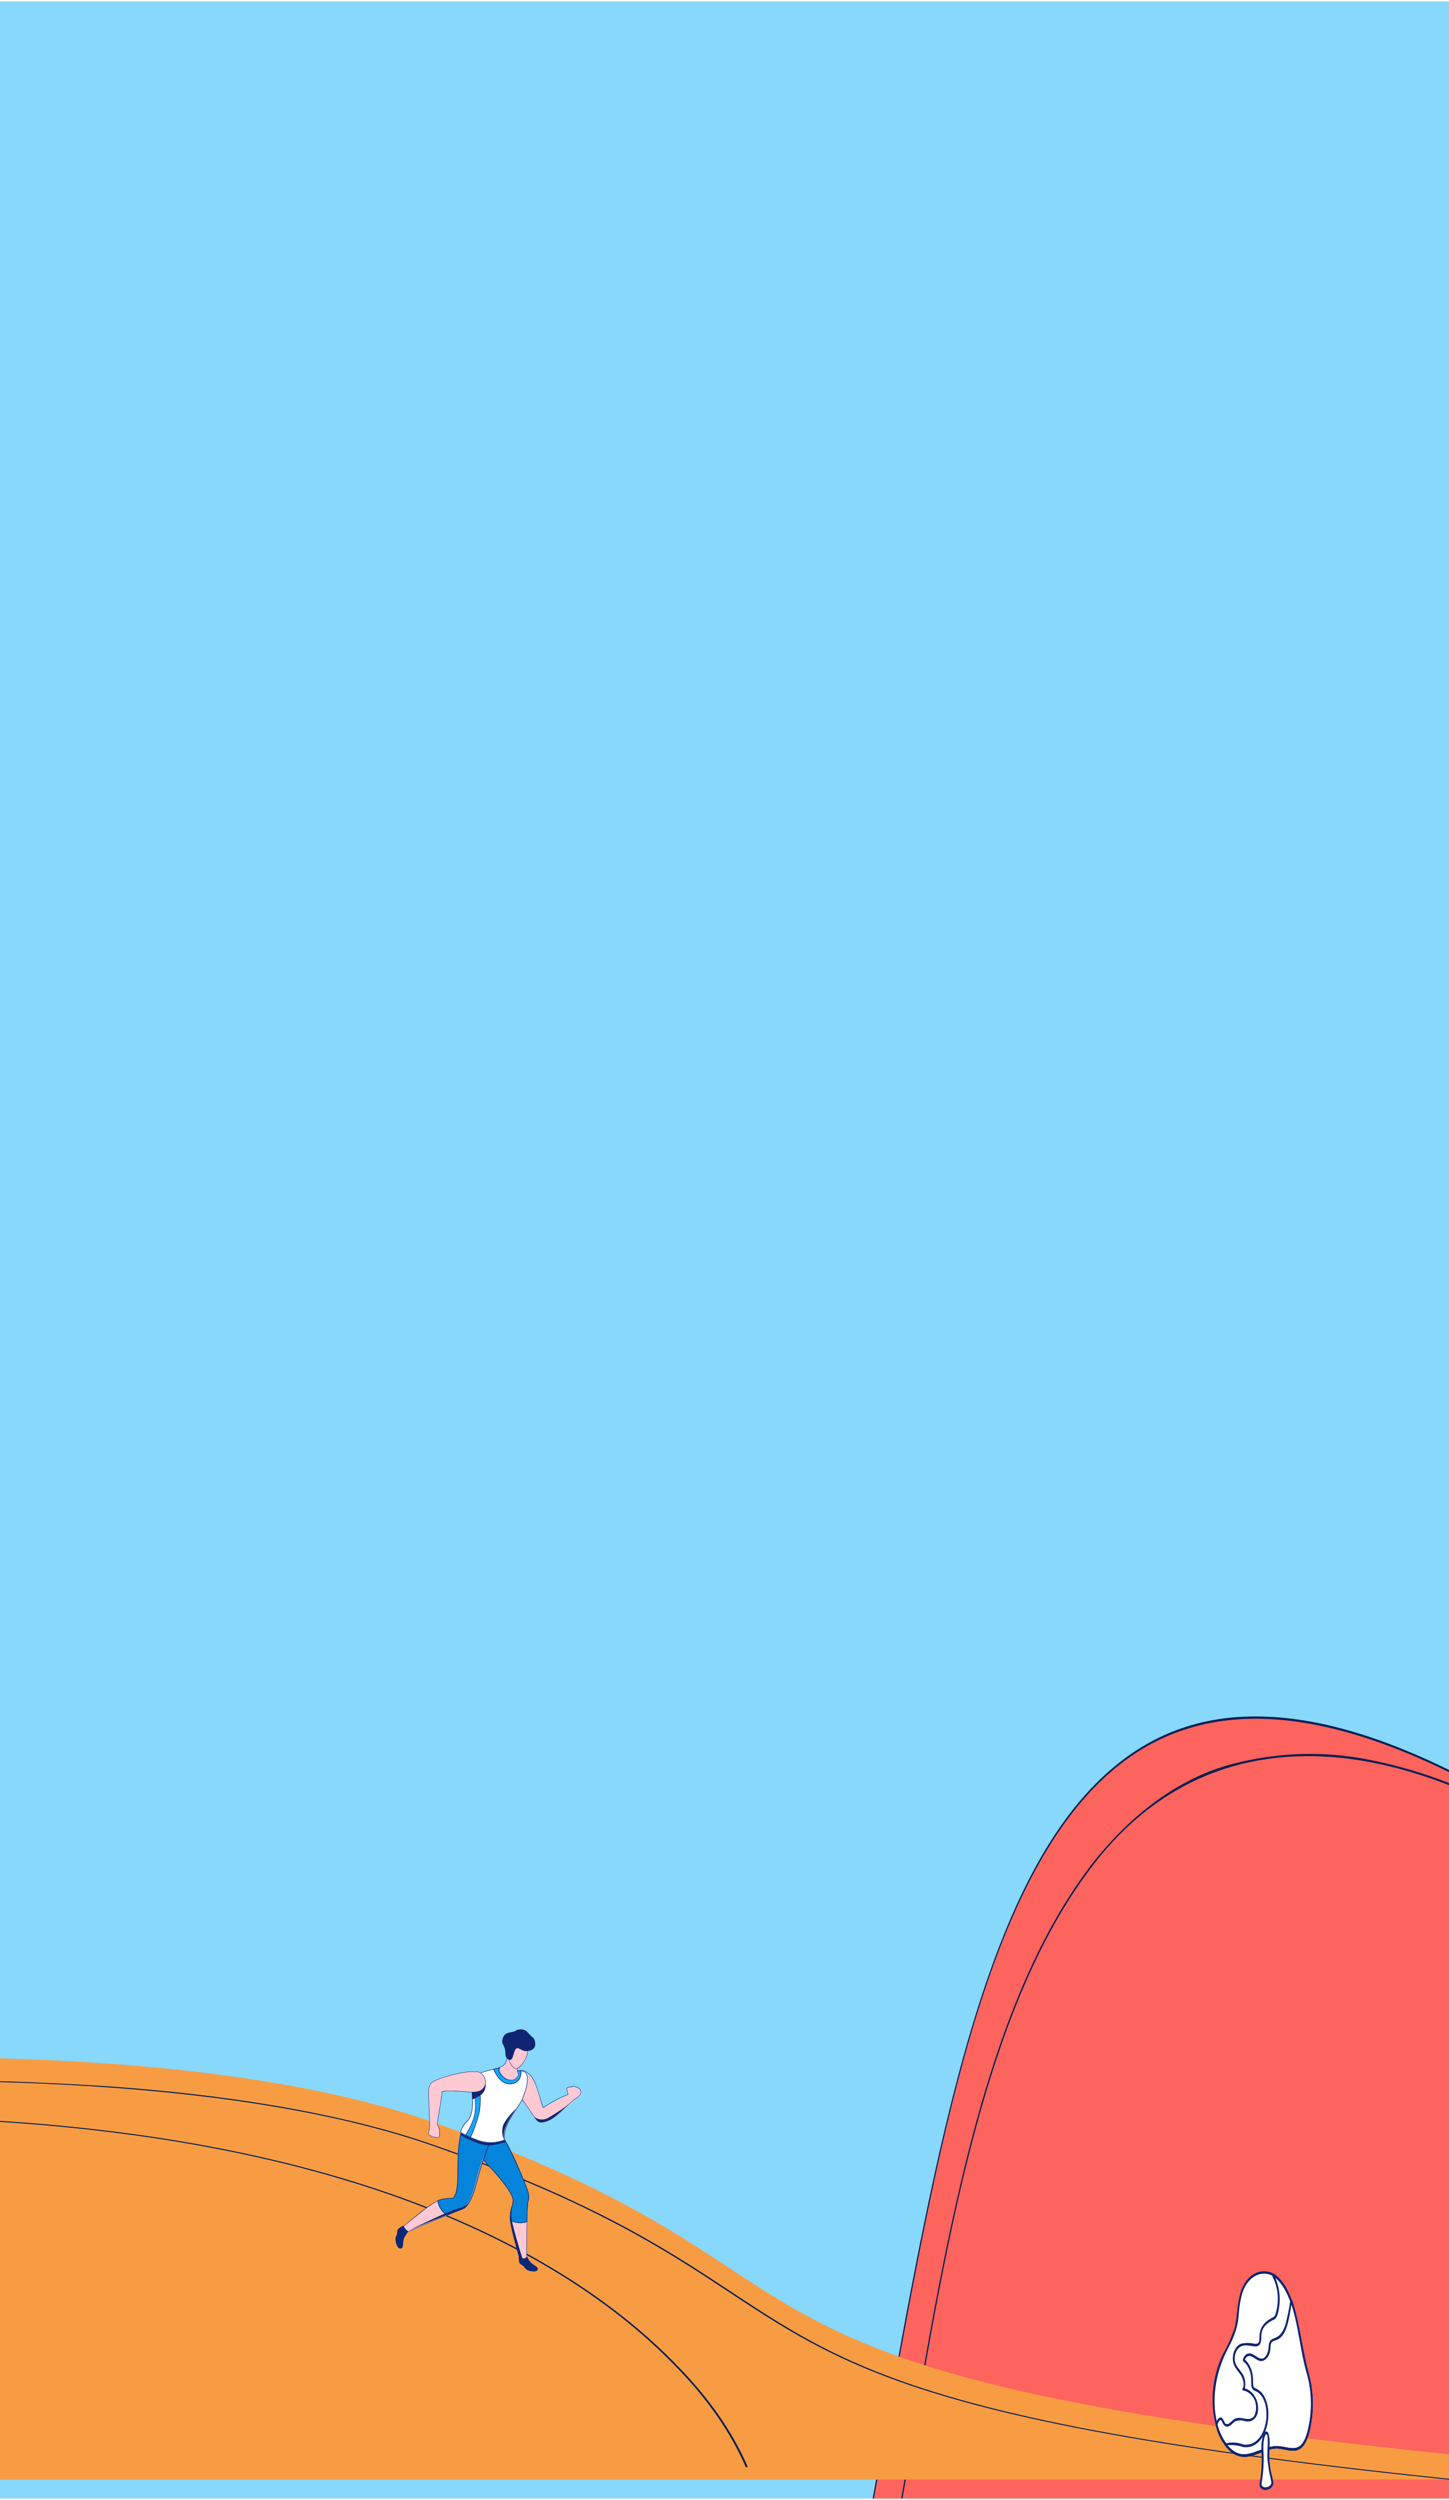 <svg width="480" height="828" viewBox="0 0 480 828" fill="none" xmlns="http://www.w3.org/2000/svg">
<g clip-path="url(#clip0_1088_11134)">
<rect width="480" height="1027" transform="translate(0 0.417)" fill="#88D8FC"/>
<path d="M225.871 1034.8C243.625 1006.51 260.41 966.646 272.88 910.419C317.961 707.154 315.841 493.861 495.176 594.478V1034.8H225.871Z" fill="#FC645D"/>
<path d="M495.377 1035.14H225.37L225.734 1034.55C245.644 1002.83 261.443 961.028 272.693 910.3C280.385 875.618 286.688 840.725 292.784 806.979C301.612 758.101 309.951 711.936 321.27 673.509C333.94 630.493 348.701 602.764 367.719 586.242C382.383 573.5 399.35 567.685 419.541 568.491C441.216 569.344 465.977 577.741 495.239 594.159L495.377 594.237L495.377 1035.14ZM226.372 1034.46H494.976V594.719C439.289 563.506 397.724 560.931 367.902 586.839C326.463 622.839 311.033 708.263 293.166 807.174C287.07 840.93 280.763 875.833 273.067 910.538C261.864 961.051 246.156 1002.74 226.372 1034.46Z" fill="#082054"/>
<path d="M221.314 1057.5L221.074 1056.95C269.763 996.864 285.305 905.394 300.335 816.938C313.857 737.348 326.63 662.171 362.491 616.305C376.304 599.109 392.444 587.959 409.458 583.858C425.279 579.923 441.353 579.816 457.192 583.54C474.955 587.409 492.389 594.754 509.138 605.426L508.984 606.051C492.264 595.401 474.861 588.072 457.129 584.211C430.257 578.396 392.059 579.339 362.735 616.845C326.98 662.575 314.225 737.645 300.722 817.123C285.673 905.692 270.113 997.275 221.314 1057.5Z" fill="#082054"/>
<g filter="url(#filter0_d_1088_11134)">
<path d="M573.71 829.121C195.873 799.591 306.319 767.964 143.901 710.939C23.621 668.708 -204 701.231 -204 701.231L-204 829.121L573.71 829.121Z" fill="#F89C43"/>
</g>
<path d="M574.146 829.624L-204 829.624L-204 700.863L-203.754 700.828C-161.798 695.271 -118.585 691.571 -74.814 689.785C-36.821 688.072 1.547 688.531 39.249 691.151C81.621 694.368 117.043 700.914 144.528 710.61C196.992 729.116 221.003 744.956 242.185 758.932C286.455 788.136 318.442 809.238 574.213 829.321L574.146 829.624ZM-203.275 829.32L570.24 829.32C317.667 809.301 285.721 788.22 241.575 759.096C220.421 745.14 196.442 729.32 144.065 710.845C82.026 688.96 -9.153 687.482 -74.731 690.089C-118.363 691.874 -161.441 695.558 -203.275 701.083L-203.275 829.32Z" fill="#082054"/>
<path d="M247.057 817.048C241.99 805.342 234.041 793.978 223.385 783.201C206.596 765.841 175.193 741.486 120.92 724.05C46.575 700.165 -50.678 694.961 -168.125 708.576L-168.283 708.248C-50.638 694.608 46.798 699.832 121.307 723.773C175.715 741.253 207.192 765.668 224.018 783.07C234.696 793.871 242.659 805.261 247.736 816.992L247.057 817.048Z" fill="#082054"/>
<path d="M433.286 804.724C431.137 813.093 427.794 810.282 423.276 810.001C419.051 809.738 414.986 813.649 410.803 812.59C403.76 810.821 398.482 794.524 405.434 779.581C406.976 776.879 408.283 773.939 409.329 770.822C410.178 767.54 410.153 763.765 410.945 760.433C411.222 758.895 411.74 757.458 412.462 756.22C413.184 754.983 414.094 753.975 415.128 753.265C416.162 752.555 417.296 752.162 418.451 752.11C419.607 752.059 420.757 752.352 421.823 752.968C429.585 758.27 430.103 775.557 432.991 785.585C434.717 791.722 434.821 798.493 433.286 804.724Z" fill="white"/>
<path d="M412.744 813.599C403.799 814.235 397.485 795.765 405.012 779.777C406.556 777.096 407.87 774.186 408.928 771.102C409.767 767.908 409.763 764.026 410.56 760.721C410.856 759.126 411.404 757.637 412.166 756.356C412.927 755.075 413.885 754.032 414.972 753.299C416.059 752.566 417.251 752.161 418.466 752.11C419.68 752.059 420.888 752.365 422.006 753.006C430.051 758.463 430.407 775.41 433.46 785.854C435.231 792.086 435.336 798.959 433.756 805.285C431.513 814.037 427.703 811.128 423.318 810.841C419.66 810.665 416.354 813.342 412.744 813.599ZM411.142 760.985C409.666 767.206 411.363 769.107 406.803 777.726C398.262 793.907 403.349 810.763 410.765 812.602C414.845 813.646 419.15 809.694 423.354 810.006C427.68 810.262 431.036 813.289 433.174 805.01C434.707 798.875 434.605 792.207 432.884 786.164C429.797 775.561 429.44 758.963 421.724 753.759C420.685 753.174 419.564 752.899 418.439 752.955C417.314 753.01 416.211 753.395 415.206 754.081C414.201 754.767 413.318 755.739 412.616 756.931C411.915 758.123 411.412 759.506 411.142 760.985Z" fill="#0F2572"/>
<path d="M433.285 804.829C431.136 813.083 427.791 810.31 423.27 810.033C417.55 809.682 412.02 816.892 406.308 809.232C404.922 807.343 403.854 805.074 403.177 802.579C403.424 801.737 404.037 800.486 404.674 800.754C405.138 800.955 405.333 801.866 405.706 802.387C406.781 803.905 408.307 801.707 409.187 801.175C411.294 799.933 414.185 802.741 415.843 799.908C417.338 797.394 416.369 792.097 411.923 791.097C412.827 789.861 412.178 787.368 411.271 786.064C410.365 784.775 409.163 783.714 408.858 781.834C408.731 780.722 408.905 779.586 409.348 778.633C409.792 777.681 410.475 776.976 411.272 776.65C414.461 775.357 417.522 779.015 417.532 773.848C417.587 770.574 419.553 769.129 421.653 768.073C423.749 767.056 424.561 759.062 421.751 754.172L421.816 753.79C429.637 759.055 430.039 775.874 432.99 785.955C434.717 792.007 434.821 798.684 433.285 804.829Z" fill="white"/>
<path d="M412.728 813.615C410.439 813.534 408.229 812.462 406.423 810.556C404.617 808.65 403.311 806.01 402.695 803.025C402.668 802.927 402.667 802.819 402.692 802.72C403.029 801.619 403.749 800.24 404.587 800.626C405.826 801.148 405.359 804.353 407.989 801.844C409.093 800.82 409.595 800.429 411.991 800.891C413.294 801.156 414.731 801.323 415.559 799.91C415.942 799.04 416.124 798.036 416.083 797.026C416.043 796.015 415.78 795.044 415.33 794.237C414.45 792.77 413.176 791.835 411.788 791.637C411.732 791.624 411.679 791.591 411.637 791.54C411.594 791.49 411.562 791.424 411.545 791.351C411.528 791.278 411.526 791.199 411.539 791.125C411.553 791.05 411.581 790.982 411.622 790.928C412.396 789.87 411.742 787.546 410.952 786.406C410.008 785.082 408.761 783.959 408.437 781.916C408.284 780.683 408.47 779.418 408.959 778.358C409.448 777.298 410.206 776.516 411.091 776.16C412.622 775.811 414.185 775.823 415.713 776.195C419.183 776.381 414.383 771.132 421.58 767.471C421.841 767.37 422.083 767.192 422.289 766.952C423.061 764.915 423.401 762.627 423.271 760.344C423.141 758.061 422.546 755.871 421.552 754.018C421.524 753.968 421.505 753.912 421.493 753.853C421.482 753.793 421.48 753.731 421.486 753.67L421.549 753.279C421.56 753.215 421.58 753.156 421.61 753.106C421.64 753.055 421.678 753.015 421.722 752.987C421.765 752.96 421.812 752.946 421.86 752.947C421.908 752.949 421.955 752.965 421.997 752.994C430.031 758.421 430.476 775.652 433.459 785.855C435.231 792.09 435.336 798.967 433.755 805.296C431.279 814.958 426.528 810.568 422.408 810.861C419.216 811.088 415.977 813.383 412.728 813.615ZM403.322 802.88C403.87 805.207 404.835 807.314 406.13 809.013C407.426 810.712 409.012 811.95 410.748 812.617C414.831 813.662 419.139 809.708 423.346 810.02C427.675 810.276 431.033 813.305 433.172 805.021C434.707 798.883 434.604 792.211 432.882 786.165C429.878 775.935 429.625 760.431 422.456 754.305C423.254 756.102 423.739 758.122 423.876 760.21C424.013 762.299 423.797 764.403 423.245 766.362C423.148 766.823 422.962 767.242 422.707 767.575C422.452 767.909 422.137 768.145 421.793 768.26C419.787 769.277 417.887 770.6 417.827 773.734C417.909 779.473 414.155 775.733 411.261 776.969C410.531 777.272 409.905 777.919 409.497 778.793C409.088 779.667 408.925 780.71 409.036 781.732C409.328 783.534 410.544 784.587 411.397 785.829C411.888 786.479 412.238 787.298 412.41 788.197C412.583 789.096 412.571 790.042 412.376 790.933C418.09 792.679 418.355 802.911 412.487 801.829C411.408 801.439 410.272 801.441 409.193 801.835C408.121 802.479 406.369 805.311 404.908 802.205C404.747 801.841 404.586 801.506 404.401 801.425C404.37 801.41 404.338 801.404 404.305 801.409C403.899 801.437 403.488 802.377 403.322 802.88Z" fill="#0F2572"/>
<path d="M433.281 804.779C431.123 813.085 427.765 810.295 423.226 810.016C417.483 809.662 411.931 816.918 406.195 809.209C409.346 807.371 413.433 812.6 417.635 806.928C421.402 801.843 420.013 792.831 416.095 791.3C414.815 790.787 414.875 790.203 414.841 787.956C414.842 786.67 414.591 785.407 414.115 784.295C413.638 783.183 412.953 782.261 412.129 781.623C412.213 781.265 412.352 780.935 412.537 780.655C412.722 780.376 412.949 780.152 413.203 779.999C413.456 779.846 413.731 779.767 414.008 779.768C414.286 779.769 414.56 779.85 414.813 780.004C415.778 780.707 416.816 781.207 417.892 781.488C418.601 781.379 419.258 780.928 419.742 780.218C420.227 779.507 420.506 778.585 420.529 777.619C420.705 775.086 420.947 775.312 422.892 774.541C426.553 773.054 426.955 764.971 427.611 762.216C430.243 769.379 430.761 778.175 432.985 785.787C434.718 791.877 434.823 798.596 433.281 804.779Z" fill="white"/>
<path d="M405.783 809.881C405.747 809.831 405.72 809.771 405.705 809.705C405.691 809.638 405.688 809.568 405.699 809.5C405.709 809.432 405.732 809.369 405.764 809.315C405.797 809.262 405.839 809.221 405.887 809.195C407.902 808.655 409.983 808.778 411.955 809.553C420.39 810.576 421.96 794.169 415.813 791.789C414.588 791.314 414.456 790.334 414.464 788.455C414.517 787.163 414.304 785.877 413.85 784.74C413.395 783.602 412.715 782.658 411.887 782.012C411.358 781.678 412.129 780.211 412.655 779.806C414.613 778.303 416.248 781.077 417.861 781.069C419.159 781.267 420.17 779.056 420.247 777.209C420.399 772.677 423.672 776.327 425.8 769.9C426.49 767.27 427.032 764.573 427.42 761.833C428.322 757.919 431.828 780.14 433.452 785.695C435.233 791.961 435.338 798.872 433.75 805.232C431.261 814.941 426.487 810.529 422.346 810.824C416.932 811.209 411.461 817.467 405.783 809.881ZM406.597 809.757C412.532 817.014 417.528 808.574 425.612 810.367C429.451 811.206 431.6 811.013 433.164 804.955C434.706 798.787 434.603 792.083 432.872 786.007C430.743 778.756 430.117 770.133 427.795 763.191C427.059 767.527 426.395 773.494 423.013 774.86C421.587 775.397 420.948 775.309 420.867 777.253C420.898 778.375 420.62 779.473 420.087 780.333C419.554 781.193 418.803 781.755 417.981 781.909C416.74 781.997 415.758 780.883 414.647 780.39C414.244 780.148 413.79 780.12 413.373 780.31C412.956 780.5 412.607 780.895 412.395 781.417C413.255 782.174 413.954 783.221 414.425 784.454C414.896 785.687 415.122 787.065 415.082 788.452C415.095 789.99 415.075 790.613 415.981 790.976C422.933 793.75 420.99 811.51 411.901 810.394C410.168 809.813 408.379 809.598 406.597 809.757Z" fill="#0F2572"/>
<path d="M417.775 822.041C417.585 824.197 420.256 824.217 421.184 822.484C421.644 821.626 420.435 819.14 420.101 813.879C420.224 811.588 420.216 809.288 420.076 807C419.645 804.676 418.081 806.665 418.32 811.562C418.525 815.074 418.341 818.609 417.775 822.041Z" fill="white"/>
<path d="M417.276 822.357C417.896 818.797 418.097 815.131 417.874 811.489C417.52 804.627 421.075 801.904 420.539 810.928C420.317 814.056 420.621 817.211 421.43 820.163C421.756 821.639 421.952 822.523 421.609 823.124C421.602 823.142 420.956 824.216 420.388 824.298C418.88 824.956 417.081 824.451 417.276 822.357ZM419.483 806.106C419.138 806.184 418.33 807.876 418.514 811.433C418.746 815.127 418.54 818.846 417.905 822.455C417.773 823.861 419.222 823.919 420.222 823.477C420.25 823.464 420.28 823.456 420.31 823.453L420.319 823.452C420.631 823.263 420.902 822.972 421.107 822.606C421.249 822.352 421.052 821.45 420.824 820.401C420.321 818.295 419.99 816.122 419.836 813.921C419.708 811.994 420.397 806.042 419.483 806.106Z" fill="#0F2572"/>
<path d="M172.477 749.843C173.795 750.548 173.626 751.06 174.436 751.582C174.625 751.923 177.309 752.681 177.934 751.881C178.985 750.6 176.051 750.247 175.105 748.27C174.846 747.744 174.553 747.236 174.227 746.748C173.513 747.153 172.683 747.299 171.875 747.164C171.875 747.164 171.63 749.39 172.477 749.843Z" fill="#0A2778"/>
<path d="M156.695 709.15C156.727 709.451 156.803 709.746 156.92 710.025C158.933 714.968 163.455 718.554 163.437 718.898C164.994 720.554 170.283 726.671 169.997 728.891C169.874 731.224 168.735 732.024 169.113 735.361C169.584 738.991 172.069 747.483 172.069 747.483C172.416 747.728 172.812 747.893 173.23 747.967L173.229 747.984C173.483 748.044 173.75 748.016 173.987 747.906C174.223 747.795 174.415 747.608 174.533 747.375C174.56 746.85 174.449 732.101 174.938 729.37C175.332 728.061 175.299 726.66 174.844 725.371C174.857 725.123 169.821 712.379 166.51 707.533C166.165 707.007 165.772 706.428 165.363 705.831C165.19 705.86 156.342 705.212 156.695 709.15Z" fill="#FFC9D4"/>
<path d="M174.529 747.343C174.599 747.177 174.419 732.276 174.938 729.375C175.331 728.062 175.299 726.658 174.846 725.365C174.856 725.172 170.312 713.628 167.245 708.643C166.876 708.058 166.905 708.044 165.418 705.861C165.411 705.85 165.401 705.842 165.389 705.837C165.378 705.832 165.365 705.83 165.352 705.832C165.339 705.833 165.25 705.83 165.147 705.827C160.401 705.663 157.44 706.516 156.809 708.229C156.612 708.847 156.65 709.516 156.916 710.107C158.361 713.664 160.932 716.299 163.384 718.934C163.386 718.948 163.392 718.961 163.402 718.971C165.174 720.863 170.173 726.743 169.899 728.876C169.782 731.107 168.65 732.109 169.022 735.341C169.483 738.924 171.935 747.352 171.958 747.436C171.963 747.451 171.973 747.464 171.986 747.473C172.329 747.716 172.72 747.883 173.132 747.962C173.14 747.973 173.152 747.98 173.166 747.983C173.432 748.045 173.711 748.016 173.959 747.9C174.206 747.784 174.407 747.587 174.529 747.343ZM174.404 747.291C173.906 748.168 172.911 747.917 172.081 747.375C171.491 745.356 168.981 736.413 169.091 734.305C169.131 731.325 170.012 730.647 170.049 728.904C170.048 728.889 170.044 728.875 170.036 728.863C170.274 726.672 165.311 720.816 163.518 718.898C163.493 718.517 159.013 714.916 157.041 710.055C156.782 709.497 156.744 708.862 156.935 708.278C157.804 705.916 162.845 705.898 165.329 705.967C166.522 707.715 166.765 708.117 167.548 709.392C170.749 714.693 174.945 726.109 174.716 725.396C175.163 726.67 175.195 728.052 174.808 729.345C174.369 731.79 174.398 744.794 174.404 747.291Z" fill="#0F2572"/>
<path d="M156.695 709.151C156.727 709.452 156.803 709.746 156.92 710.026C158.933 714.97 163.455 718.556 163.437 718.9C164.994 720.556 170.283 726.674 169.997 728.894C169.881 731.093 168.752 732.176 169.113 735.365C169.949 735.815 170.869 736.089 171.815 736.171C172.761 736.253 173.714 736.14 174.615 735.84C174.609 733.68 174.717 731.522 174.938 729.373C175.332 728.063 175.299 726.663 174.844 725.373C174.857 725.126 169.821 712.38 166.51 707.533C166.165 707.007 165.772 706.428 165.363 705.831C165.19 705.86 156.342 705.212 156.695 709.151Z" fill="#0584DB"/>
<path d="M174.565 735.833C174.583 735.827 174.599 735.815 174.61 735.8C174.621 735.785 174.627 735.766 174.627 735.747C174.622 733.606 174.729 731.466 174.947 729.337C175.329 728.013 175.296 726.604 174.852 725.301C174.827 725.218 170.507 713.993 167.688 709.324C166.827 707.929 166.664 707.652 165.449 705.871C165.439 705.856 165.425 705.845 165.409 705.838C165.393 705.831 165.375 705.828 165.358 705.832C165.341 705.832 165.271 705.83 165.158 705.826C161.939 705.714 156.426 706.011 156.694 709.23C156.728 709.54 156.806 709.842 156.926 710.129C158.347 713.633 160.857 716.236 163.379 718.938C163.426 719.108 170.201 726.263 169.871 728.832C169.759 730.977 168.638 732.056 168.995 735.285C168.997 735.3 169.002 735.313 169.01 735.326C169.018 735.338 169.029 735.348 169.042 735.355C169.88 735.811 170.804 736.089 171.754 736.171C172.704 736.253 173.661 736.138 174.565 735.833ZM174.444 735.68C173.579 735.96 172.667 736.064 171.762 735.984C170.857 735.904 169.977 735.643 169.174 735.216C169.131 734.896 169.111 734.573 169.115 734.25C169.131 732.92 169.37 731.603 169.821 730.353C169.971 729.854 170.051 729.337 170.059 728.816C170.295 726.518 165.071 720.544 163.533 718.832C161.024 716.145 158.511 713.546 157.095 710.057C156.841 709.507 156.803 708.882 156.989 708.305C157.868 705.916 162.949 706.004 165.325 706.016C165.791 706.7 166.502 707.748 166.933 708.453C169.781 713.053 174.484 724.54 174.675 725.373C175.119 726.638 175.152 728.011 174.767 729.296C174.548 731.417 174.44 733.548 174.444 735.68Z" fill="#0F2572"/>
<path d="M174.247 697.306C174.246 697.309 174.247 697.311 174.247 697.313C174.248 697.315 174.249 697.317 174.251 697.319C174.252 697.32 174.254 697.321 174.256 697.322C174.258 697.323 174.26 697.324 174.262 697.324C174.873 698.097 175.958 699.719 176.894 700.997C177.787 701.997 178.078 703.188 180.108 702.765C183.714 702.072 185.921 699.091 190.383 695.351C191.109 695.024 191.748 694.527 192.246 693.902C192.356 693.721 192.428 693.52 192.458 693.31C192.488 693.1 192.475 692.886 192.42 692.682C192.365 692.477 192.269 692.286 192.138 692.12C192.007 691.954 191.844 691.817 191.658 691.717C190.525 691.034 189.77 691.095 189.286 691.406L189.287 691.39C188.997 691.189 187.791 691.563 187.776 691.865C187.848 692.523 188.017 693.167 188.277 693.776C185.352 694.928 182.555 696.387 179.933 698.129C178.834 695.497 177.687 689.311 175.451 687.359C173.087 685.269 171.598 685.707 170.463 687.549C170.463 687.566 170.428 687.598 170.427 687.614C169.262 689.757 172.129 694.351 174.247 697.306Z" fill="#FFC9D4"/>
<path d="M180.126 702.761C183.659 702.067 185.633 699.274 190.372 695.208C191.107 694.883 191.749 694.369 192.238 693.716C192.352 693.525 192.426 693.312 192.457 693.089C192.488 692.867 192.475 692.641 192.418 692.424C192.361 692.208 192.262 692.005 192.127 691.83C191.992 691.654 191.823 691.508 191.631 691.402C190.436 690.667 189.684 690.798 189.252 691.056C188.913 690.866 187.69 691.23 187.67 691.607C187.732 692.266 187.895 692.912 188.152 693.52C185.284 694.675 182.542 696.134 179.968 697.876C178.895 695.186 177.744 688.958 175.527 686.977C173.535 685.178 171.847 684.895 170.468 687.186C170.462 687.196 170.459 687.207 170.458 687.218C170.444 687.23 170.433 687.246 170.426 687.263C169.313 689.379 171.874 693.816 174.225 697.172C174.227 697.182 174.232 697.191 174.238 697.199C174.245 697.207 174.252 697.213 174.261 697.218C175.148 698.37 177.595 702.204 178.266 702.57C178.843 702.863 179.504 702.931 180.126 702.761ZM191.564 691.518C191.746 691.625 191.905 691.768 192.032 691.939C192.159 692.11 192.252 692.306 192.304 692.514C192.591 693.736 191.375 694.511 190.298 695.095C185.845 698.898 183.659 701.927 180.101 702.628C179.509 702.791 178.88 702.728 178.331 702.451C177.626 702.07 174.602 697.307 174.341 697.107C174.35 696.936 169.057 690.121 170.547 687.321C170.561 687.298 170.574 687.273 170.586 687.249C171.69 685.421 173.121 684.984 175.44 687.08C178.036 689.4 179.46 698.393 179.976 698.036C182.581 696.266 185.359 694.785 188.265 693.615C188.28 693.607 188.291 693.594 188.297 693.578C188.303 693.562 188.303 693.545 188.297 693.529C188.041 692.919 187.874 692.274 187.803 691.614C187.814 691.388 188.866 691.022 189.176 691.169C189.263 691.47 189.69 690.364 191.564 691.518Z" fill="#0F2572"/>
<path d="M176.895 700.982C177.272 701.569 177.718 702.104 178.221 702.575C178.783 702.864 179.426 702.93 180.031 702.761C183.089 702.151 185.146 699.726 186.824 698.264C187.103 698.001 187.57 697.622 188.264 696.944C186.092 698.571 183.83 700.062 181.489 701.407C180.762 701.794 179.946 701.959 179.133 701.884C178.321 701.809 177.545 701.497 176.895 700.982Z" fill="#0F2572"/>
<path d="M133.54 737.335C133.511 737.563 133.531 737.794 133.597 738.013C133.664 738.232 133.775 738.434 133.925 738.606C134.075 738.778 134.26 738.915 134.466 739.009C134.673 739.103 134.897 739.152 135.123 739.151C141.373 736.394 146.858 734.165 153.78 731.401C154.438 730.868 154.995 730.219 155.424 729.485C155.441 729.469 155.442 729.452 155.459 729.453C155.469 729.445 155.475 729.433 155.477 729.42C157.22 726.559 157.962 722.286 159.014 718.828C160.836 712.831 161.404 711.265 161.737 705.494L157.303 700.742C156.675 700.866 154.692 702.887 154.682 703.082C153.82 704.214 153.173 705.497 152.774 706.868C150.788 716.004 153.014 725.11 150.267 727.972C149.981 728.233 148.211 727.641 145.156 728.82C142.201 729.964 134.377 736.727 133.54 737.335Z" fill="#FFC9D4"/>
<path d="M135.179 739.151C135.347 739.16 141.524 736.285 147.859 733.798C147.867 733.795 147.874 733.79 147.881 733.784C147.877 733.79 147.907 733.78 147.919 733.775C147.931 733.775 147.943 733.771 147.954 733.764C148.147 733.645 153.564 731.508 153.776 731.423C153.782 731.42 153.788 731.417 153.793 731.414C154.452 730.864 155.017 730.207 155.464 729.471C155.483 729.456 155.496 729.436 155.503 729.413C157.243 726.546 157.978 722.292 159.025 718.852C160.802 712.981 161.402 711.366 161.737 705.549C161.738 705.54 161.736 705.53 161.733 705.522C161.73 705.513 161.725 705.506 161.719 705.499L157.307 700.764C157.299 700.755 157.29 700.749 157.279 700.745C157.268 700.742 157.257 700.742 157.246 700.744L157.178 700.758C157.171 700.759 157.164 700.762 157.158 700.766C156.168 701.368 155.299 702.155 154.597 703.084C153.744 704.237 153.096 705.532 152.683 706.91C150.827 715.44 152.82 725.514 150.176 727.924C145.175 728.115 144.635 728.102 133.938 736.917C133.797 737.022 133.664 737.137 133.54 737.262C133.51 737.498 133.531 737.738 133.6 737.965C133.668 738.192 133.784 738.402 133.939 738.581C134.094 738.76 134.285 738.903 134.498 739.001C134.712 739.099 134.944 739.151 135.179 739.151ZM135.171 739.015C134.959 739.014 134.749 738.967 134.555 738.879C134.361 738.79 134.188 738.661 134.047 738.501C133.905 738.34 133.798 738.152 133.733 737.947C133.668 737.742 133.645 737.525 133.668 737.311C144.703 728.424 144.712 728.295 150.205 728.058C150.22 728.058 150.235 728.052 150.247 728.041C152.4 726.109 151.738 718.033 151.934 714.263C152.048 711.762 152.35 709.273 152.836 706.818C153.545 704.372 155.1 702.268 157.216 700.888L157.235 700.883L161.602 705.571C161.271 711.295 160.688 712.923 158.896 718.812C157.863 722.218 157.11 726.513 155.384 729.352L155.379 729.364C154.927 730.092 154.368 730.746 153.719 731.301C147.333 733.853 147.916 733.634 147.868 733.65C147.582 733.707 137.046 738.154 135.171 739.015Z" fill="#0F2572"/>
<path d="M144.895 728.833C145.055 729.801 145.403 730.727 145.918 731.556C146.433 732.386 147.105 733.103 147.895 733.664C153.557 731.398 153.431 731.449 153.678 731.231C156.542 728.701 157.363 723.142 158.658 718.837C160.467 712.836 161.827 711.398 162.158 705.624L156.958 700.742C156.334 700.866 154.365 702.888 154.355 703.083C153.499 704.215 152.857 705.499 152.46 706.87C150.545 715.744 152.61 724.66 150.14 727.77C149.581 728.473 148.332 727.497 144.895 728.833Z" fill="#0584DB"/>
<path d="M148.022 733.664C148.035 733.665 148.048 733.663 148.06 733.658C153.413 731.551 153.671 731.464 153.95 731.222C156.883 728.681 157.701 723.176 159.026 718.854C160.818 713.028 162.243 711.433 162.579 705.694C162.58 705.68 162.578 705.666 162.573 705.654C162.568 705.641 162.56 705.629 162.55 705.62L157.279 700.766C157.268 700.757 157.255 700.75 157.241 700.746C157.227 700.742 157.212 700.742 157.198 700.744C156.588 700.866 155.064 702.335 154.503 703.09C153.633 704.242 152.975 705.54 152.563 706.923C150.646 715.609 152.705 724.597 150.23 727.652C149.713 728.29 148.377 727.376 144.954 728.68C144.934 728.688 144.918 728.702 144.907 728.72C144.897 728.738 144.893 728.759 144.896 728.78C145.06 729.763 145.422 730.702 145.959 731.542C146.497 732.381 147.198 733.103 148.022 733.664ZM162.392 705.727C162.054 711.383 160.664 712.895 158.848 718.8C157.531 723.108 156.707 728.588 153.829 731.082C153.597 731.283 153.871 731.172 148.039 733.467C146.488 732.365 145.429 730.7 145.09 728.828C146.584 728.267 148.175 728.01 149.77 728.072C149.887 728.069 150.002 728.041 150.107 727.989C150.212 727.936 150.304 727.861 150.376 727.769C152.944 724.597 150.801 715.781 152.746 706.947C153.242 705.298 154.098 703.779 155.253 702.501C155.816 701.888 156.466 701.361 157.181 700.936L157.188 700.934L162.392 705.727Z" fill="#0F2572"/>
<path d="M152.474 706.99L152.476 706.998C153.877 707.83 155.337 708.556 156.844 709.17C161.403 711.022 163.005 710.677 167.632 709.327C167.447 709.113 167.306 708.863 167.22 708.592C167.134 708.321 167.103 708.035 167.129 707.752C166.359 707.494 166.744 707.624 154.018 703.275C153.224 704.375 152.696 705.647 152.474 706.99Z" fill="#0A2778"/>
<path d="M152.474 706.195C154.333 707.288 156.302 708.187 158.348 708.877C161.227 709.891 164.377 709.846 167.225 708.75C166.363 703.644 171.679 698.404 173.135 695.04C174.336 692.272 176.149 686.284 173.168 685.774C172.638 685.679 172.1 685.634 171.561 685.64L171.558 685.69C171.667 686.258 171.579 686.846 171.308 687.358C171.037 687.87 170.599 688.276 170.066 688.511C167.743 689.515 165.817 687.234 165.561 684.704C162.869 685.338 159.079 685.961 157.08 687.598C155.29 690.725 157.17 694.893 156.221 699.314C155.719 701.603 155.106 702.166 154.209 702.966C153.39 703.897 152.797 705.002 152.474 706.195Z" fill="white"/>
<path d="M162.072 709.578C163.832 709.701 165.597 709.416 167.228 708.747C167.246 708.739 167.262 708.725 167.271 708.707C167.281 708.689 167.284 708.669 167.28 708.649C166.436 703.6 171.692 698.434 173.14 695.091C174.103 692.869 175.456 688.602 174.414 686.696C174.235 686.387 173.976 686.131 173.663 685.956C173.349 685.78 172.995 685.692 172.635 685.7C172.255 685.644 171.87 685.622 171.486 685.633C171.463 685.635 171.442 685.645 171.426 685.661C171.411 685.677 171.401 685.698 171.4 685.72L171.398 685.77C171.489 686.252 171.434 686.751 171.24 687.202C171.046 687.653 170.722 688.038 170.308 688.307C169.894 688.575 169.409 688.717 168.914 688.712C168.419 688.708 167.936 688.558 167.527 688.283C166.957 687.888 166.488 687.366 166.158 686.758C165.828 686.151 165.647 685.475 165.629 684.786C165.627 684.773 165.623 684.76 165.616 684.749C165.609 684.738 165.6 684.728 165.59 684.721C165.579 684.713 165.566 684.708 165.554 684.705C165.541 684.703 165.527 684.703 165.514 684.706C163.146 685.273 159.114 685.915 157.061 687.597C157.053 687.604 157.046 687.612 157.04 687.621C155.285 690.806 157.089 695.018 156.175 699.277C155.712 701.404 155.135 702.035 154.319 702.755C153.312 703.654 152.288 706.086 152.503 706.208C155.455 707.868 158.688 709.402 162.072 709.578ZM167.087 708.608C164.297 709.663 161.22 709.696 158.408 708.701C156.406 708.027 154.479 707.149 152.658 706.083C152.981 704.891 153.594 703.795 154.443 702.892C155.306 702.127 155.882 701.484 156.357 699.316C157.27 695.062 155.474 690.731 157.193 687.728C159.109 686.167 162.787 685.516 165.456 684.908C165.482 685.116 165.51 685.234 165.53 685.413C165.622 686.014 165.836 686.59 166.159 687.107C166.482 687.625 166.906 688.072 167.408 688.422C167.84 688.719 168.352 688.884 168.878 688.895C169.404 688.907 169.922 688.765 170.367 688.487C170.813 688.209 171.166 687.807 171.383 687.332C171.601 686.857 171.672 686.329 171.59 685.813C172.088 685.816 172.585 685.862 173.075 685.949C175.944 686.442 174.123 692.362 172.97 695.018C171.553 698.301 166.282 703.511 167.087 708.608Z" fill="#0A2778"/>
<path d="M171 698.21C170.657 698.531 167.311 701.859 166.595 704.039C166.197 705.611 166.325 707.268 166.961 708.762C166.333 705.062 168.915 701.367 171 698.21Z" fill="#0F2572"/>
<path d="M154.158 707.1C154.66 707.364 155.23 707.632 155.833 707.918C156.945 705.445 158.546 701.503 158.924 698.924C159.269 696.472 159.303 693.986 159.026 691.525L157.712 691.457C156.722 697.689 159.221 699.103 154.158 707.1Z" fill="#15A7F9"/>
<path d="M158.936 698.949C159.267 696.514 159.299 694.047 159.033 691.604C159.03 691.583 159.02 691.563 159.004 691.549C158.989 691.534 158.969 691.526 158.948 691.524L157.683 691.457C157.66 691.456 157.638 691.463 157.621 691.477C157.603 691.492 157.592 691.512 157.588 691.535C156.633 697.703 159.04 699.093 154.175 706.974C154.08 707.124 154.351 707.191 155.827 707.915C156.105 708.055 158.557 701.598 158.936 698.949ZM158.862 691.705C159.115 694.107 159.079 696.53 158.757 698.923C158.363 701.672 156.603 705.918 155.821 707.708C155.364 707.487 154.811 707.218 154.382 706.989C159.161 699.203 156.852 697.624 157.756 691.646L158.862 691.705Z" fill="#0F2572"/>
<path d="M163.421 685.166C164.36 687.418 166.134 690.283 168.948 690.188C172.528 690.065 172.756 687.064 172.671 685.717C172.311 685.665 171.946 685.646 171.582 685.66L171.579 685.712C171.672 686.225 171.61 686.755 171.401 687.234C171.192 687.712 170.845 688.119 170.404 688.403C169.963 688.687 169.447 688.836 168.922 688.83C168.396 688.824 167.884 688.665 167.449 688.371C166.943 688.017 166.513 687.564 166.186 687.042C165.859 686.519 165.642 685.936 165.546 685.328C165.523 685.12 165.481 684.929 165.458 684.704C164.365 684.962 164.658 684.913 163.421 685.166Z" fill="#15A7F9"/>
<path d="M168.596 690.183C171.17 690.316 172.855 688.702 172.671 685.764C172.669 685.743 172.66 685.723 172.645 685.707C172.631 685.692 172.611 685.682 172.589 685.679C172.23 685.629 171.866 685.611 171.504 685.623C171.481 685.625 171.46 685.635 171.444 685.651C171.428 685.667 171.419 685.688 171.418 685.71L171.415 685.76C171.506 686.24 171.451 686.736 171.255 687.185C171.06 687.634 170.733 688.016 170.316 688.284C169.899 688.552 169.411 688.692 168.912 688.688C168.414 688.684 167.928 688.536 167.516 688.261C166.945 687.865 166.475 687.344 166.143 686.74C165.812 686.136 165.627 685.465 165.603 684.779C165.579 684.604 165.521 684.738 163.496 685.147C163.483 685.149 163.47 685.155 163.459 685.163C163.448 685.171 163.439 685.181 163.433 685.193C163.426 685.205 163.422 685.218 163.422 685.231C163.421 685.245 163.423 685.258 163.428 685.271C164.191 687.075 165.855 690.042 168.596 690.183ZM172.489 685.851C172.616 688.3 171.452 689.918 168.927 690.003C166.373 690.083 164.639 687.609 163.644 685.303C164.171 685.196 165.175 684.959 165.429 684.901C165.456 685.109 165.484 685.226 165.504 685.404C165.597 686.002 165.813 686.576 166.138 687.091C166.463 687.606 166.891 688.052 167.395 688.401C167.831 688.696 168.346 688.86 168.876 688.871C169.406 688.883 169.928 688.741 170.377 688.465C170.826 688.188 171.182 687.788 171.401 687.315C171.619 686.842 171.692 686.316 171.608 685.803C171.903 685.798 172.197 685.814 172.489 685.851Z" fill="#0F2572"/>
<path d="M157.049 687.587C157.381 687.473 157.725 687.394 158.075 687.35C158.879 687.255 160.184 686.997 160.442 687.824C161.673 691.759 160.403 693.836 156.484 695.256C156.359 692.367 155.831 689.713 157.049 687.587Z" fill="#0F2572"/>
<path d="M165.696 684.593C168.78 684.266 168.447 678.795 168.447 678.795C171.948 684.019 171.512 683.234 171.468 683.637C171.481 683.629 171.496 683.625 171.509 683.616C171.33 685.92 171.239 685.097 171.843 687.043C170.084 691.47 164.489 687.014 165.696 684.593Z" fill="#FFC9D4"/>
<path d="M171.837 687.029C171.84 687.022 171.842 687.014 171.843 687.006C171.843 686.998 171.842 686.991 171.839 686.983C171.223 685.1 171.299 685.984 171.494 683.626C171.494 683.614 171.492 683.602 171.486 683.591C171.481 683.58 171.473 683.571 171.463 683.564L171.459 683.563L171.483 683.366C171.484 683.35 171.48 683.334 171.471 683.321L168.281 678.823C168.273 678.811 168.261 678.803 168.247 678.798C168.233 678.793 168.218 678.794 168.204 678.798C168.19 678.803 168.178 678.812 168.17 678.824C168.162 678.836 168.158 678.85 168.159 678.865C168.163 678.918 168.466 684.206 165.344 684.52C165.333 684.521 165.323 684.525 165.314 684.531C165.304 684.537 165.297 684.545 165.292 684.555C163.981 687.038 169.97 691.472 171.837 687.029ZM171.704 687.001C169.906 691.212 164.249 686.962 165.393 684.647C168.227 684.327 168.321 680.108 168.302 679.081C171.776 683.981 171.359 683.269 171.316 683.634C171.315 683.646 171.317 683.659 171.323 683.67C171.328 683.681 171.337 683.69 171.347 683.697L171.354 683.7L171.207 685.473C171.207 685.481 171.208 685.488 171.209 685.496C171.277 685.733 171.504 686.386 171.704 687.001Z" fill="#0F2572"/>
<path d="M168.79 678.665C167.57 682.846 170.203 685.509 171.288 685.081C172.799 684.464 176.367 679.843 174.002 677.456C172.75 676.179 170.113 676.425 168.79 678.665Z" fill="#FFC9D4"/>
<path d="M171 685.125C172.119 685.184 174.302 682.293 174.705 680.315C175.357 677.131 172.13 675.689 169.891 677.434C169.444 677.781 169.068 678.21 168.782 678.698C167.703 682.408 169.707 685.057 171 685.125ZM174.575 680.289C174.154 682.351 172.28 684.541 171.27 684.953C170.224 685.362 167.749 682.734 168.909 678.744C170.788 675.56 175.33 676.56 174.575 680.289Z" fill="#0F2572"/>
<path d="M158.984 686.238C159.705 686.468 160.554 687.713 160.754 688.539C160.882 688.957 160.923 689.396 160.875 689.83C160.827 690.263 160.691 690.683 160.475 691.062C160.259 691.441 159.968 691.771 159.62 692.033C159.271 692.295 158.873 692.482 158.449 692.583C156.537 693.155 153.618 692.469 149.971 692.416C148.783 692.376 147.594 692.448 146.42 692.632C146.174 695.355 145.171 701.008 144.866 702.722C144.633 704.037 145.738 704.666 145.59 706.363C145.582 706.676 145.594 706.99 145.627 707.302C145.589 707.625 145.35 707.998 144.423 707.902C143.974 707.899 143.53 707.805 143.118 707.627C142.706 707.448 142.333 707.189 142.023 706.864C141.756 706.479 142.292 704.792 142.284 703.794C142.177 701.136 141.79 692.373 142.018 691.504C142.125 690.879 142.389 690.291 142.783 689.795C144.374 688.203 155.358 685.031 158.984 686.238Z" fill="#FFC9D4"/>
<path d="M144.614 707.914C145.322 707.952 145.808 707.696 145.717 706.973C145.74 706.367 145.704 705.76 145.608 705.16C145.553 704.61 144.796 703.732 144.979 702.7C146.035 696.77 146.399 694 146.518 692.715C148.328 692.334 151.975 692.59 153.709 692.736C155.588 692.896 157.217 693.036 158.422 692.676C158.85 692.571 159.251 692.38 159.603 692.114C159.955 691.849 160.248 691.514 160.467 691.13C160.685 690.747 160.824 690.323 160.874 689.884C160.924 689.445 160.884 689.001 160.757 688.578C160.627 688.088 160.4 687.628 160.09 687.227C159.781 686.826 159.394 686.491 158.954 686.242C155.289 685.018 144.358 688.23 142.797 689.794C142.396 690.295 142.129 690.89 142.018 691.522C141.778 692.445 142.218 702.233 142.281 703.756C142.293 704.733 141.739 706.42 142.034 706.842C142.539 707.572 143.743 707.868 144.614 707.914ZM151.316 692.425C150.66 692.39 146.426 692.316 146.389 692.654C146.276 693.914 145.915 696.675 144.846 702.676C144.805 703.038 144.832 703.404 144.924 703.756C145.136 704.22 145.321 704.697 145.478 705.184C145.477 705.19 145.479 705.196 145.482 705.202C145.568 705.794 145.602 706.392 145.586 706.99C145.677 707.677 145.165 707.846 144.478 707.769C143.672 707.687 142.613 707.446 142.142 706.766C141.903 706.422 142.425 704.722 142.415 703.753C142.367 702.585 141.915 692.452 142.147 691.556C142.253 690.947 142.509 690.374 142.89 689.889C144.454 688.323 155.313 685.175 158.913 686.369C159.332 686.61 159.7 686.931 159.995 687.316C160.289 687.7 160.505 688.14 160.628 688.609C160.755 689.015 160.796 689.444 160.751 689.867C160.705 690.29 160.572 690.7 160.362 691.07C160.151 691.439 159.866 691.761 159.526 692.016C159.186 692.27 158.796 692.451 158.383 692.548C156.751 693.037 154.289 692.582 151.316 692.425Z" fill="#0F2572"/>
<path d="M131.59 738.849C131.609 740.343 131.069 740.439 131.002 741.4C130.982 742.291 131.211 743.169 131.664 743.941C131.741 744.1 131.851 744.243 131.987 744.358C132.123 744.474 132.282 744.561 132.454 744.614C134.113 744.924 132.987 742.18 134.285 740.404C134.627 739.926 134.937 739.426 135.211 738.907C134.5 738.473 133.961 737.815 133.685 737.041C133.685 737.041 131.578 737.89 131.59 738.849Z" fill="#0A2778"/>
<path fill-rule="evenodd" clip-rule="evenodd" d="M168.331 673.194C170.29 672.71 169.979 673.009 170.895 672.452C171.811 671.896 173.752 671.752 174.763 673.008C175.379 673.73 176.056 674.392 176.787 674.988C177.197 675.435 178.599 679.341 174.066 679.239C172.513 679.204 171.351 677.299 170.623 678.946C170.358 679.506 170.152 680.093 170.009 680.699C169.469 683.301 167.489 682 167.415 680.278C167.484 679.05 167.16 677.833 166.492 676.816C166.171 676.309 166.372 673.679 168.331 673.194Z" fill="#0F2572"/>
<path d="M135.21 738.729C145.145 734.509 152.252 731.889 153.758 731.31C154.424 730.791 154.987 730.158 155.421 729.443C155.204 729.697 154.142 730.8 151.354 731.517C148.255 732.318 135.977 738.355 135.21 738.729Z" fill="#0F2572"/>
<path d="M168.899 734.376C168.785 736.514 171.33 745.468 171.937 747.531C172.286 747.775 172.685 747.941 173.105 748.015C172.988 747.653 169.254 736.036 169.355 733.487C169.423 732.204 169.533 731.093 169.661 730.288C169.176 731.598 168.918 732.981 168.899 734.376Z" fill="#0A2778"/>
</g>
<defs>
<filter id="filter0_d_1088_11134" x="-208" y="677.274" width="785.71" height="151.847" filterUnits="userSpaceOnUse" color-interpolation-filters="sRGB">
<feFlood flood-opacity="0" result="BackgroundImageFix"/>
<feColorMatrix in="SourceAlpha" type="matrix" values="0 0 0 0 0 0 0 0 0 0 0 0 0 0 0 0 0 0 127 0" result="hardAlpha"/>
<feOffset dy="-8"/>
<feGaussianBlur stdDeviation="2"/>
<feComposite in2="hardAlpha" operator="out"/>
<feColorMatrix type="matrix" values="0 0 0 0 0 0 0 0 0 0 0 0 0 0 0 0 0 0 0.25 0"/>
<feBlend mode="normal" in2="BackgroundImageFix" result="effect1_dropShadow_1088_11134"/>
<feBlend mode="normal" in="SourceGraphic" in2="effect1_dropShadow_1088_11134" result="shape"/>
</filter>
<clipPath id="clip0_1088_11134">
<rect width="480" height="827" fill="white" transform="translate(0 0.417)"/>
</clipPath>
</defs>
</svg>
